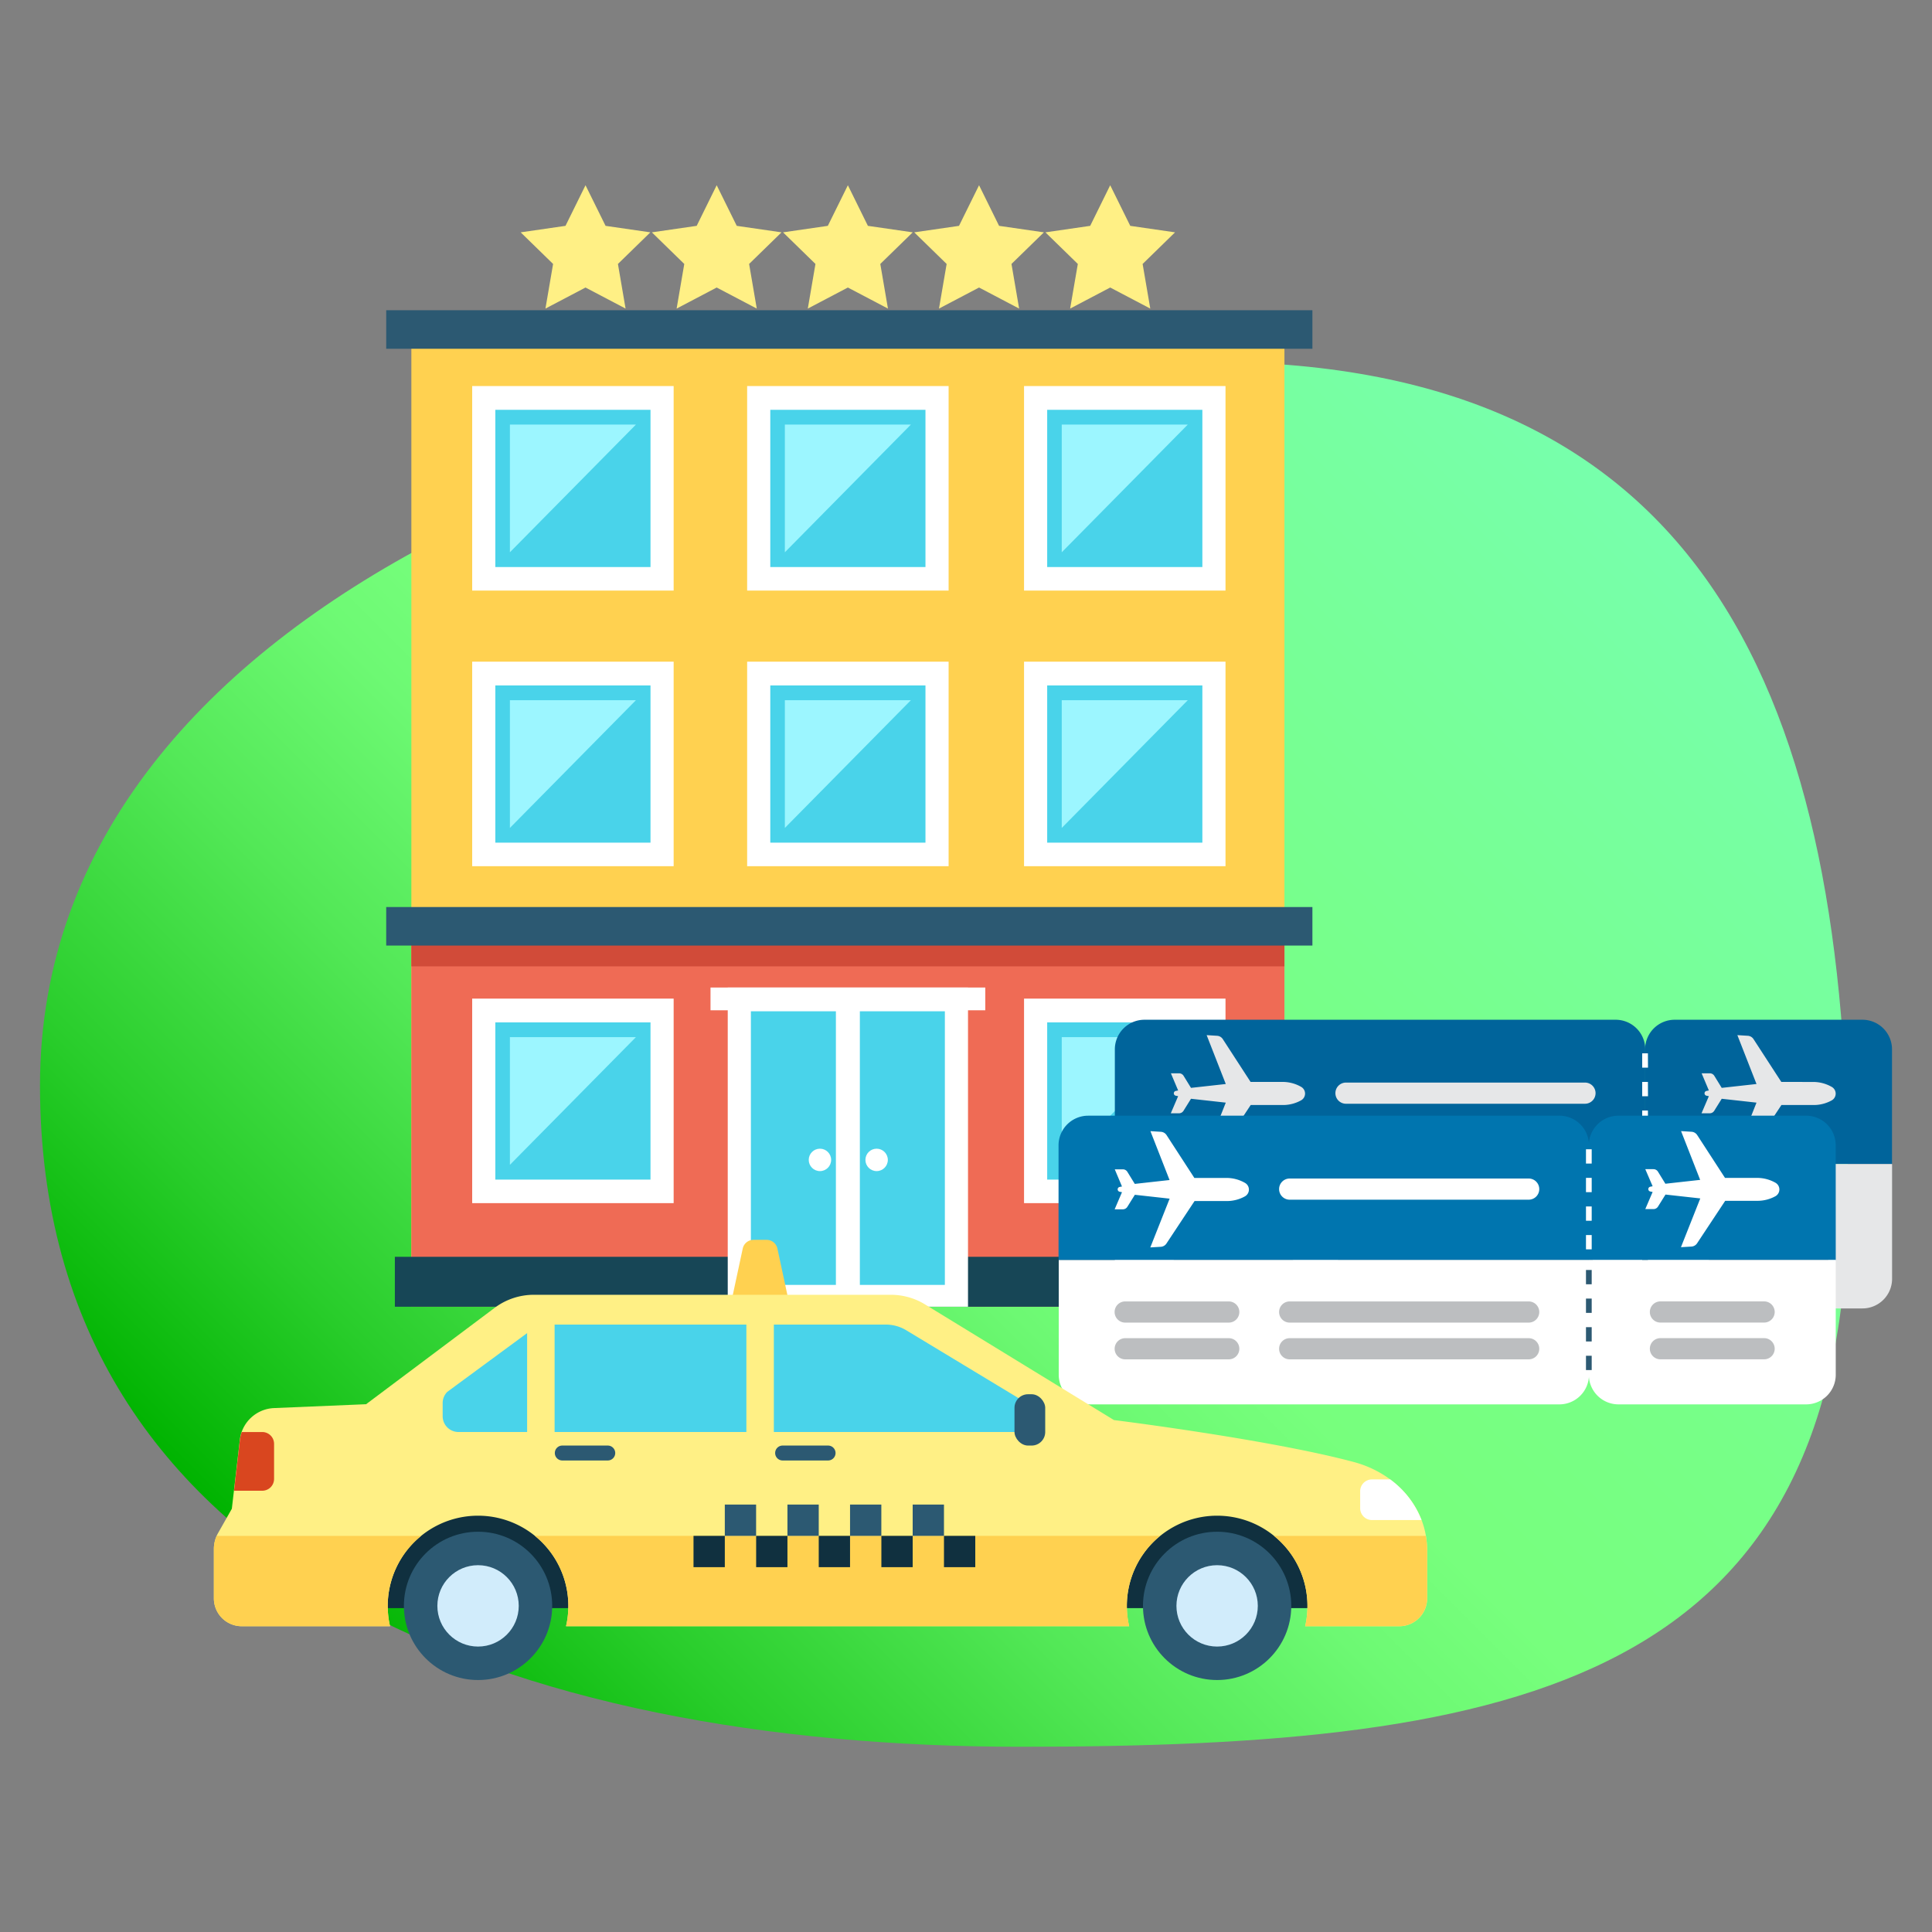 <svg id="Capa_1" data-name="Capa 1" xmlns="http://www.w3.org/2000/svg" xmlns:xlink="http://www.w3.org/1999/xlink" viewBox="0 0 500 500"><rect x="0" y="0" width="500" height="500" fill="#808080" stroke="none"/><defs><style>.cls-1{fill:url(#Degradado_sin_nombre_51);}.cls-2{fill:#ffd150;}.cls-3{fill:#ef6b55;}.cls-4{fill:#174656;}.cls-5{fill:#fff085;}.cls-6{fill:#d14b39;}.cls-7{fill:#2c5972;}.cls-8{fill:#fff;}.cls-9{fill:#49d3ea;}.cls-10{fill:#9cf6ff;}.cls-11{fill:#00649b;}.cls-12{fill:#e6e7e8;}.cls-13{fill:#a7a9ac;}.cls-14{fill:#0075af;}.cls-15{fill:#bcbec0;}.cls-16{fill:#10303f;}.cls-17{fill:#d1ecfb;}.cls-18{fill:#d9461f;}</style><linearGradient id="Degradado_sin_nombre_51" x1="105.18" y1="439.77" x2="419.59" y2="125.37" gradientUnits="userSpaceOnUse"><stop offset="0" stop-color="#00b300"/><stop offset="0.13" stop-color="#29cd2b"/><stop offset="0.29" stop-color="#53e857"/><stop offset="0.41" stop-color="#6df973"/><stop offset="0.49" stop-color="#77ff7d"/><stop offset="0.64" stop-color="#77ff87"/><stop offset="0.9" stop-color="#77ffa1"/><stop offset="1" stop-color="#77ffac"/></linearGradient></defs><title>12</title><path class="cls-1" d="M478.26,308.51c0,127.24-85,143.55-214.21,143.55s-253.7-44-253.7-171.19S183.55,93.64,312.76,93.64,478.26,181.28,478.26,308.51Z"/><rect class="cls-2" x="106.46" y="85.27" width="225.95" height="252.91"/><rect class="cls-3" x="106.46" y="239.11" width="225.95" height="99.07"/><rect class="cls-4" x="102.19" y="325.26" width="234.47" height="12.92"/><polygon class="cls-5" points="151.53 47.94 156.72 58.45 168.31 60.13 159.92 68.31 161.9 79.86 151.53 74.41 141.16 79.86 143.14 68.31 134.75 60.13 146.35 58.45 151.53 47.94"/><polygon class="cls-5" points="185.48 47.94 190.67 58.45 202.26 60.13 193.87 68.31 195.85 79.86 185.48 74.41 175.11 79.86 177.09 68.31 168.7 60.13 180.3 58.45 185.48 47.94"/><polygon class="cls-5" points="219.43 47.94 224.61 58.45 236.21 60.13 227.82 68.31 229.8 79.86 219.43 74.41 209.06 79.86 211.04 68.31 202.65 60.13 214.24 58.45 219.43 47.94"/><polygon class="cls-5" points="253.38 47.94 258.56 58.45 270.16 60.13 261.77 68.31 263.75 79.86 253.38 74.41 243.01 79.86 244.99 68.31 236.6 60.13 248.19 58.45 253.38 47.94"/><polygon class="cls-5" points="287.32 47.94 292.51 58.45 304.1 60.13 295.71 68.31 297.69 79.86 287.32 74.41 276.95 79.86 278.94 68.31 270.55 60.13 282.14 58.45 287.32 47.94"/><rect class="cls-6" x="106.46" y="237.98" width="225.95" height="12.11"/><rect class="cls-7" x="99.95" y="234.74" width="239.7" height="9.97"/><rect class="cls-7" x="99.95" y="80.29" width="239.7" height="9.97"/><rect class="cls-8" x="188.34" y="255.57" width="62.18" height="82.61"/><rect class="cls-9" x="194.33" y="261.72" width="50.2" height="70.81"/><rect class="cls-8" x="216.33" y="259.02" width="6.2" height="76.2"/><rect class="cls-8" x="183.88" y="255.57" width="71.11" height="5.89"/><circle class="cls-8" cx="212.2" cy="300.18" r="2.9"/><circle class="cls-8" cx="226.87" cy="300.18" r="2.9"/><rect class="cls-8" x="122.2" y="171.24" width="52.14" height="52.93"/><rect class="cls-9" x="128.19" y="177.39" width="40.16" height="40.69"/><polygon class="cls-10" points="131.96 214.27 131.96 181.21 164.58 181.21 131.96 214.27"/><rect class="cls-8" x="122.2" y="258.44" width="52.14" height="52.93"/><rect class="cls-9" x="128.19" y="264.59" width="40.16" height="40.69"/><polygon class="cls-10" points="131.96 301.46 131.96 268.41 164.58 268.41 131.96 301.46"/><rect class="cls-8" x="265.02" y="258.44" width="52.14" height="52.93"/><rect class="cls-9" x="271.01" y="264.59" width="40.16" height="40.69"/><polygon class="cls-10" points="274.78 301.46 274.78 268.41 307.4 268.41 274.78 301.46"/><rect class="cls-8" x="193.36" y="171.24" width="52.14" height="52.93"/><rect class="cls-9" x="199.35" y="177.39" width="40.16" height="40.69"/><polygon class="cls-10" points="203.12 214.27 203.12 181.21 235.74 181.21 203.12 214.27"/><rect class="cls-8" x="265.02" y="171.24" width="52.14" height="52.93"/><rect class="cls-9" x="271.01" y="177.39" width="40.16" height="40.69"/><polygon class="cls-10" points="274.78 214.27 274.78 181.21 307.4 181.21 274.78 214.27"/><rect class="cls-8" x="265.02" y="99.91" width="52.14" height="52.93"/><rect class="cls-9" x="271.01" y="106.06" width="40.16" height="40.69"/><polygon class="cls-10" points="274.78 142.93 274.78 109.88 307.4 109.88 274.78 142.93"/><rect class="cls-8" x="193.36" y="99.91" width="52.14" height="52.93"/><rect class="cls-9" x="199.35" y="106.06" width="40.16" height="40.69"/><polygon class="cls-10" points="203.12 142.93 203.12 109.88 235.74 109.88 203.12 142.93"/><rect class="cls-8" x="122.2" y="99.91" width="52.14" height="52.93"/><rect class="cls-9" x="128.19" y="106.06" width="40.16" height="40.69"/><polygon class="cls-10" points="131.96 142.93 131.96 109.88 164.58 109.88 131.96 142.93"/><path class="cls-11" d="M425.79,271.57a7.66,7.66,0,0,0-7.67-7.66H296.19a7.67,7.67,0,0,0-7.67,7.67v29.69H425.79Z"/><path class="cls-12" d="M288.52,301.26v29.69a7.66,7.66,0,0,0,7.67,7.66H418.13a7.67,7.67,0,0,0,7.67-7.67V301.26Z"/><path class="cls-11" d="M489.65,271.57a7.66,7.66,0,0,0-7.67-7.66H433.42a7.66,7.66,0,0,0-7.67,7.66v29.69h63.9Z"/><path class="cls-12" d="M425.76,301.26v29.69a7.67,7.67,0,0,0,7.67,7.67H482a7.67,7.67,0,0,0,7.67-7.67V301.25Z"/><path class="cls-7" d="M426.5,329.74H425V326h1.48Zm0-7.4H425v-3.7h1.48Zm0-7.4H425v-3.7h1.48Zm0-7.4H425v-3.7h1.48Z"/><path class="cls-8" d="M426.5,298.5H425v-3.7h1.48Zm0-7.4H425v-3.7h1.48Zm0-7.4H425V280h1.48Zm0-7.4H425v-3.7h1.48Z"/><path class="cls-12" d="M336.72,281.27A9.59,9.59,0,0,0,332,280l-8.35,0-7.2-11.09a1.88,1.88,0,0,0-1.46-.85l-2.71-.17,4.95,12.65-9,1-1.92-3.12a1.37,1.37,0,0,0-1.16-.65h-2.12l1.87,4.44-.6.12a.63.63,0,0,0,0,1.24l.6.12-1.9,4.43h2.12a1.37,1.37,0,0,0,1.17-.65l1.94-3.11,9,1-5,12.62,2.71-.16a1.88,1.88,0,0,0,1.46-.84l7.28-11,8.35,0a9.59,9.59,0,0,0,4.7-1.22A2,2,0,0,0,336.72,281.27Z"/><path class="cls-12" d="M474,281.26a9.59,9.59,0,0,0-4.7-1.25L461,280l-7.2-11.09a1.88,1.88,0,0,0-1.46-.85l-2.71-.17,4.95,12.65-9,1-1.92-3.12a1.37,1.37,0,0,0-1.16-.65h-2.12l1.87,4.44-.6.12a.63.63,0,0,0,0,1.24l.6.12-1.9,4.43h2.12a1.37,1.37,0,0,0,1.17-.65l1.94-3.11,9,1-5,12.62,2.71-.16a1.88,1.88,0,0,0,1.46-.84l7.28-11,8.35,0a9.59,9.59,0,0,0,4.7-1.22A2,2,0,0,0,474,281.26Z"/><path class="cls-12" d="M410.18,285.65H348.34a2.74,2.74,0,0,1-2.74-2.74h0a2.74,2.74,0,0,1,2.74-2.74h61.85a2.74,2.74,0,0,1,2.74,2.74h0A2.74,2.74,0,0,1,410.18,285.65Z"/><path class="cls-13" d="M410.18,317.45H348.34a2.74,2.74,0,0,1-2.74-2.74h0a2.74,2.74,0,0,1,2.74-2.74h61.85a2.74,2.74,0,0,1,2.74,2.74h0A2.74,2.74,0,0,1,410.18,317.45Z"/><path class="cls-13" d="M410.19,327H348.34a2.74,2.74,0,0,1-2.74-2.74h0a2.74,2.74,0,0,1,2.74-2.74h61.85a2.74,2.74,0,0,1,2.74,2.74h0A2.74,2.74,0,0,1,410.19,327Z"/><path class="cls-13" d="M332.6,317.46H305.77a2.74,2.74,0,0,1-2.74-2.74h0a2.74,2.74,0,0,1,2.74-2.74H332.6a2.74,2.74,0,0,1,2.74,2.74h0A2.74,2.74,0,0,1,332.6,317.46Z"/><path class="cls-13" d="M332.6,327H305.77a2.74,2.74,0,0,1-2.74-2.74h0a2.74,2.74,0,0,1,2.74-2.74H332.6a2.74,2.74,0,0,1,2.74,2.74h0A2.74,2.74,0,0,1,332.6,327Z"/><path class="cls-13" d="M471.12,317.45H444.29a2.74,2.74,0,0,1-2.74-2.74h0a2.74,2.74,0,0,1,2.74-2.74h26.83a2.74,2.74,0,0,1,2.74,2.74h0A2.74,2.74,0,0,1,471.12,317.45Z"/><path class="cls-13" d="M471.12,327H444.29a2.74,2.74,0,0,1-2.74-2.74h0a2.74,2.74,0,0,1,2.74-2.74h26.83a2.74,2.74,0,0,1,2.74,2.74h0A2.74,2.74,0,0,1,471.12,327Z"/><path class="cls-14" d="M411.23,296.4a7.66,7.66,0,0,0-7.67-7.66H281.62a7.67,7.67,0,0,0-7.67,7.67V326.1H411.23Z"/><path class="cls-8" d="M274,326.1v29.69a7.66,7.66,0,0,0,7.67,7.66H403.56a7.67,7.67,0,0,0,7.67-7.67V326.09Z"/><path class="cls-14" d="M475.08,296.4a7.66,7.66,0,0,0-7.67-7.66H418.86a7.66,7.66,0,0,0-7.67,7.66v29.69h63.9Z"/><path class="cls-8" d="M411.19,326.09v29.69a7.67,7.67,0,0,0,7.67,7.67h48.56a7.67,7.67,0,0,0,7.67-7.67V326.09Z"/><path class="cls-7" d="M411.93,354.57h-1.48v-3.7h1.48Zm0-7.4h-1.48v-3.7h1.48Zm0-7.4h-1.48v-3.7h1.48Zm0-7.4h-1.48v-3.7h1.48Z"/><path class="cls-8" d="M411.93,323.33h-1.48v-3.7h1.48Zm0-7.4h-1.48v-3.7h1.48Zm0-7.4h-1.48v-3.7h1.48Zm0-7.4h-1.48v-3.7h1.48Z"/><path class="cls-8" d="M322.15,306.1a9.59,9.59,0,0,0-4.7-1.25l-8.35,0-7.2-11.09a1.88,1.88,0,0,0-1.46-.85l-2.71-.17,4.95,12.65-9,1-1.92-3.12a1.37,1.37,0,0,0-1.16-.65H288.5l1.87,4.44-.6.12a.63.63,0,0,0,0,1.24l.6.12-1.9,4.43h2.12a1.37,1.37,0,0,0,1.17-.65l1.94-3.11,9,1-5,12.62,2.71-.16a1.88,1.88,0,0,0,1.46-.84l7.28-11,8.35,0a9.59,9.59,0,0,0,4.7-1.22A2,2,0,0,0,322.15,306.1Z"/><path class="cls-8" d="M459.48,306.09a9.59,9.59,0,0,0-4.7-1.25l-8.35,0-7.2-11.09a1.88,1.88,0,0,0-1.46-.85l-2.71-.17L440,305.35l-9,1-1.92-3.12a1.37,1.37,0,0,0-1.16-.65h-2.12L427.7,307l-.6.12a.63.63,0,0,0,0,1.24l.6.12-1.9,4.43h2.12a1.37,1.37,0,0,0,1.17-.65l1.94-3.11,9,1-5,12.62,2.71-.16a1.88,1.88,0,0,0,1.46-.84l7.28-11,8.35,0a9.59,9.59,0,0,0,4.7-1.22A2,2,0,0,0,459.48,306.09Z"/><path class="cls-8" d="M395.62,310.48H333.77a2.74,2.74,0,0,1-2.74-2.74h0a2.74,2.74,0,0,1,2.74-2.74h61.85a2.74,2.74,0,0,1,2.74,2.74h0A2.74,2.74,0,0,1,395.62,310.48Z"/><path class="cls-15" d="M395.62,342.29H333.77a2.74,2.74,0,0,1-2.74-2.74h0a2.74,2.74,0,0,1,2.74-2.74h61.85a2.74,2.74,0,0,1,2.74,2.74h0A2.74,2.74,0,0,1,395.62,342.29Z"/><path class="cls-15" d="M395.62,351.8H333.77a2.74,2.74,0,0,1-2.74-2.74h0a2.74,2.74,0,0,1,2.74-2.74h61.85a2.74,2.74,0,0,1,2.74,2.74h0A2.74,2.74,0,0,1,395.62,351.8Z"/><path class="cls-15" d="M318,342.29H291.2a2.74,2.74,0,0,1-2.74-2.74h0a2.74,2.74,0,0,1,2.74-2.74H318a2.74,2.74,0,0,1,2.74,2.74h0A2.74,2.74,0,0,1,318,342.29Z"/><path class="cls-15" d="M318,351.8H291.21a2.74,2.74,0,0,1-2.74-2.74h0a2.74,2.74,0,0,1,2.74-2.74H318a2.74,2.74,0,0,1,2.74,2.74h0A2.74,2.74,0,0,1,318,351.8Z"/><path class="cls-15" d="M456.55,342.28H429.72a2.74,2.74,0,0,1-2.74-2.74h0a2.74,2.74,0,0,1,2.74-2.74h26.83a2.74,2.74,0,0,1,2.74,2.74h0A2.74,2.74,0,0,1,456.55,342.28Z"/><path class="cls-15" d="M456.55,351.79H429.72a2.74,2.74,0,0,1-2.74-2.74h0a2.74,2.74,0,0,1,2.74-2.74h26.83a2.74,2.74,0,0,1,2.74,2.74h0A2.74,2.74,0,0,1,456.55,351.79Z"/><path class="cls-2" d="M189.6,335.35h14.22l-2.63-12.23a2.85,2.85,0,0,0-2.78-2.25H195a2.85,2.85,0,0,0-2.78,2.25Z"/><rect class="cls-16" x="89.24" y="388.13" width="263.35" height="28.05"/><path class="cls-5" d="M60,390.47l2.09-18a9.3,9.3,0,0,1,8.83-8.06l23.82-1L128,338.48a16.91,16.91,0,0,1,10.15-3.39h92.42a16.91,16.91,0,0,1,8.83,2.49l48.89,29.93s40.16,5,62,10.84c10.86,2.88,19.06,11.71,19.06,22.95v12.36a7.21,7.21,0,0,1-7.21,7.21H337.77a23.37,23.37,0,1,0-45.55,0H146.49a23.37,23.37,0,1,0-45.55,0H62.56a7.21,7.21,0,0,1-7.21-7.21V400.87a8.35,8.35,0,0,1,1.1-4.14Z"/><circle class="cls-7" cx="314.99" cy="415.6" r="19.19"/><circle class="cls-7" cx="123.72" cy="415.6" r="19.19"/><circle class="cls-17" cx="314.99" cy="415.6" r="10.53"/><circle class="cls-17" cx="123.72" cy="415.6" r="10.53"/><path class="cls-2" d="M362.13,420.86H337.77a23.26,23.26,0,0,0-8.07-23.37H369a22.44,22.44,0,0,1,.33,3.81v12.36A7.21,7.21,0,0,1,362.13,420.86Z"/><path class="cls-2" d="M100.34,415.6a23.42,23.42,0,0,0,.6,5.26H62.56a7.21,7.21,0,0,1-7.21-7.21V400.87a8.33,8.33,0,0,1,.73-3.38H109A23.32,23.32,0,0,0,100.34,415.6Z"/><path class="cls-2" d="M138.42,397.48H300.23a23.35,23.35,0,0,0-8,23.37H146.49a23.26,23.26,0,0,0-8.07-23.37Z"/><path class="cls-9" d="M118.65,370.6H262.52a2.81,2.81,0,0,0,2.81-2.81v-3.33a2.81,2.81,0,0,0-1-2.18l-29.78-18a10.22,10.22,0,0,0-5.29-1.48H142.76a10.22,10.22,0,0,0-6.06,2l-20.93,15.4a4.09,4.09,0,0,0-1.21,2.9v3.43A4.09,4.09,0,0,0,118.65,370.6Z"/><rect class="cls-7" x="262.55" y="360.83" width="7.95" height="13.28" rx="3.51" ry="3.51"/><rect class="cls-5" x="193.16" y="338.27" width="7.11" height="39.7"/><rect class="cls-5" x="136.42" y="338.27" width="7.11" height="39.7"/><path class="cls-7" d="M202.54,374.11h11.77a1.93,1.93,0,0,1,0,3.86H202.54a1.93,1.93,0,1,1,0-3.86Z"/><path class="cls-7" d="M145.52,374.11h11.77a1.93,1.93,0,0,1,0,3.86H145.52a1.93,1.93,0,0,1,0-3.86Z"/><path class="cls-18" d="M70.93,373.66v9.09a3.06,3.06,0,0,1-3.05,3.05H60.57l1.54-13.3a9.29,9.29,0,0,1,.46-1.89h5.31A3.06,3.06,0,0,1,70.93,373.66Z"/><path class="cls-8" d="M355.06,393.39a3.06,3.06,0,0,1-3.05-3.05v-4.42a3.06,3.06,0,0,1,3.05-3.05h4.72a23.63,23.63,0,0,1,8.12,10.52Z"/><rect class="cls-16" x="244.3" y="397.48" width="8.1" height="8.1"/><rect class="cls-7" x="236.2" y="389.38" width="8.1" height="8.1"/><rect class="cls-16" x="228.1" y="397.48" width="8.1" height="8.1"/><rect class="cls-7" x="219.99" y="389.38" width="8.1" height="8.1"/><rect class="cls-16" x="211.89" y="397.48" width="8.1" height="8.1"/><rect class="cls-7" x="203.79" y="389.38" width="8.1" height="8.1"/><rect class="cls-16" x="195.69" y="397.48" width="8.1" height="8.1"/><rect class="cls-7" x="187.58" y="389.38" width="8.1" height="8.1"/><rect class="cls-16" x="179.48" y="397.48" width="8.1" height="8.1"/></svg>